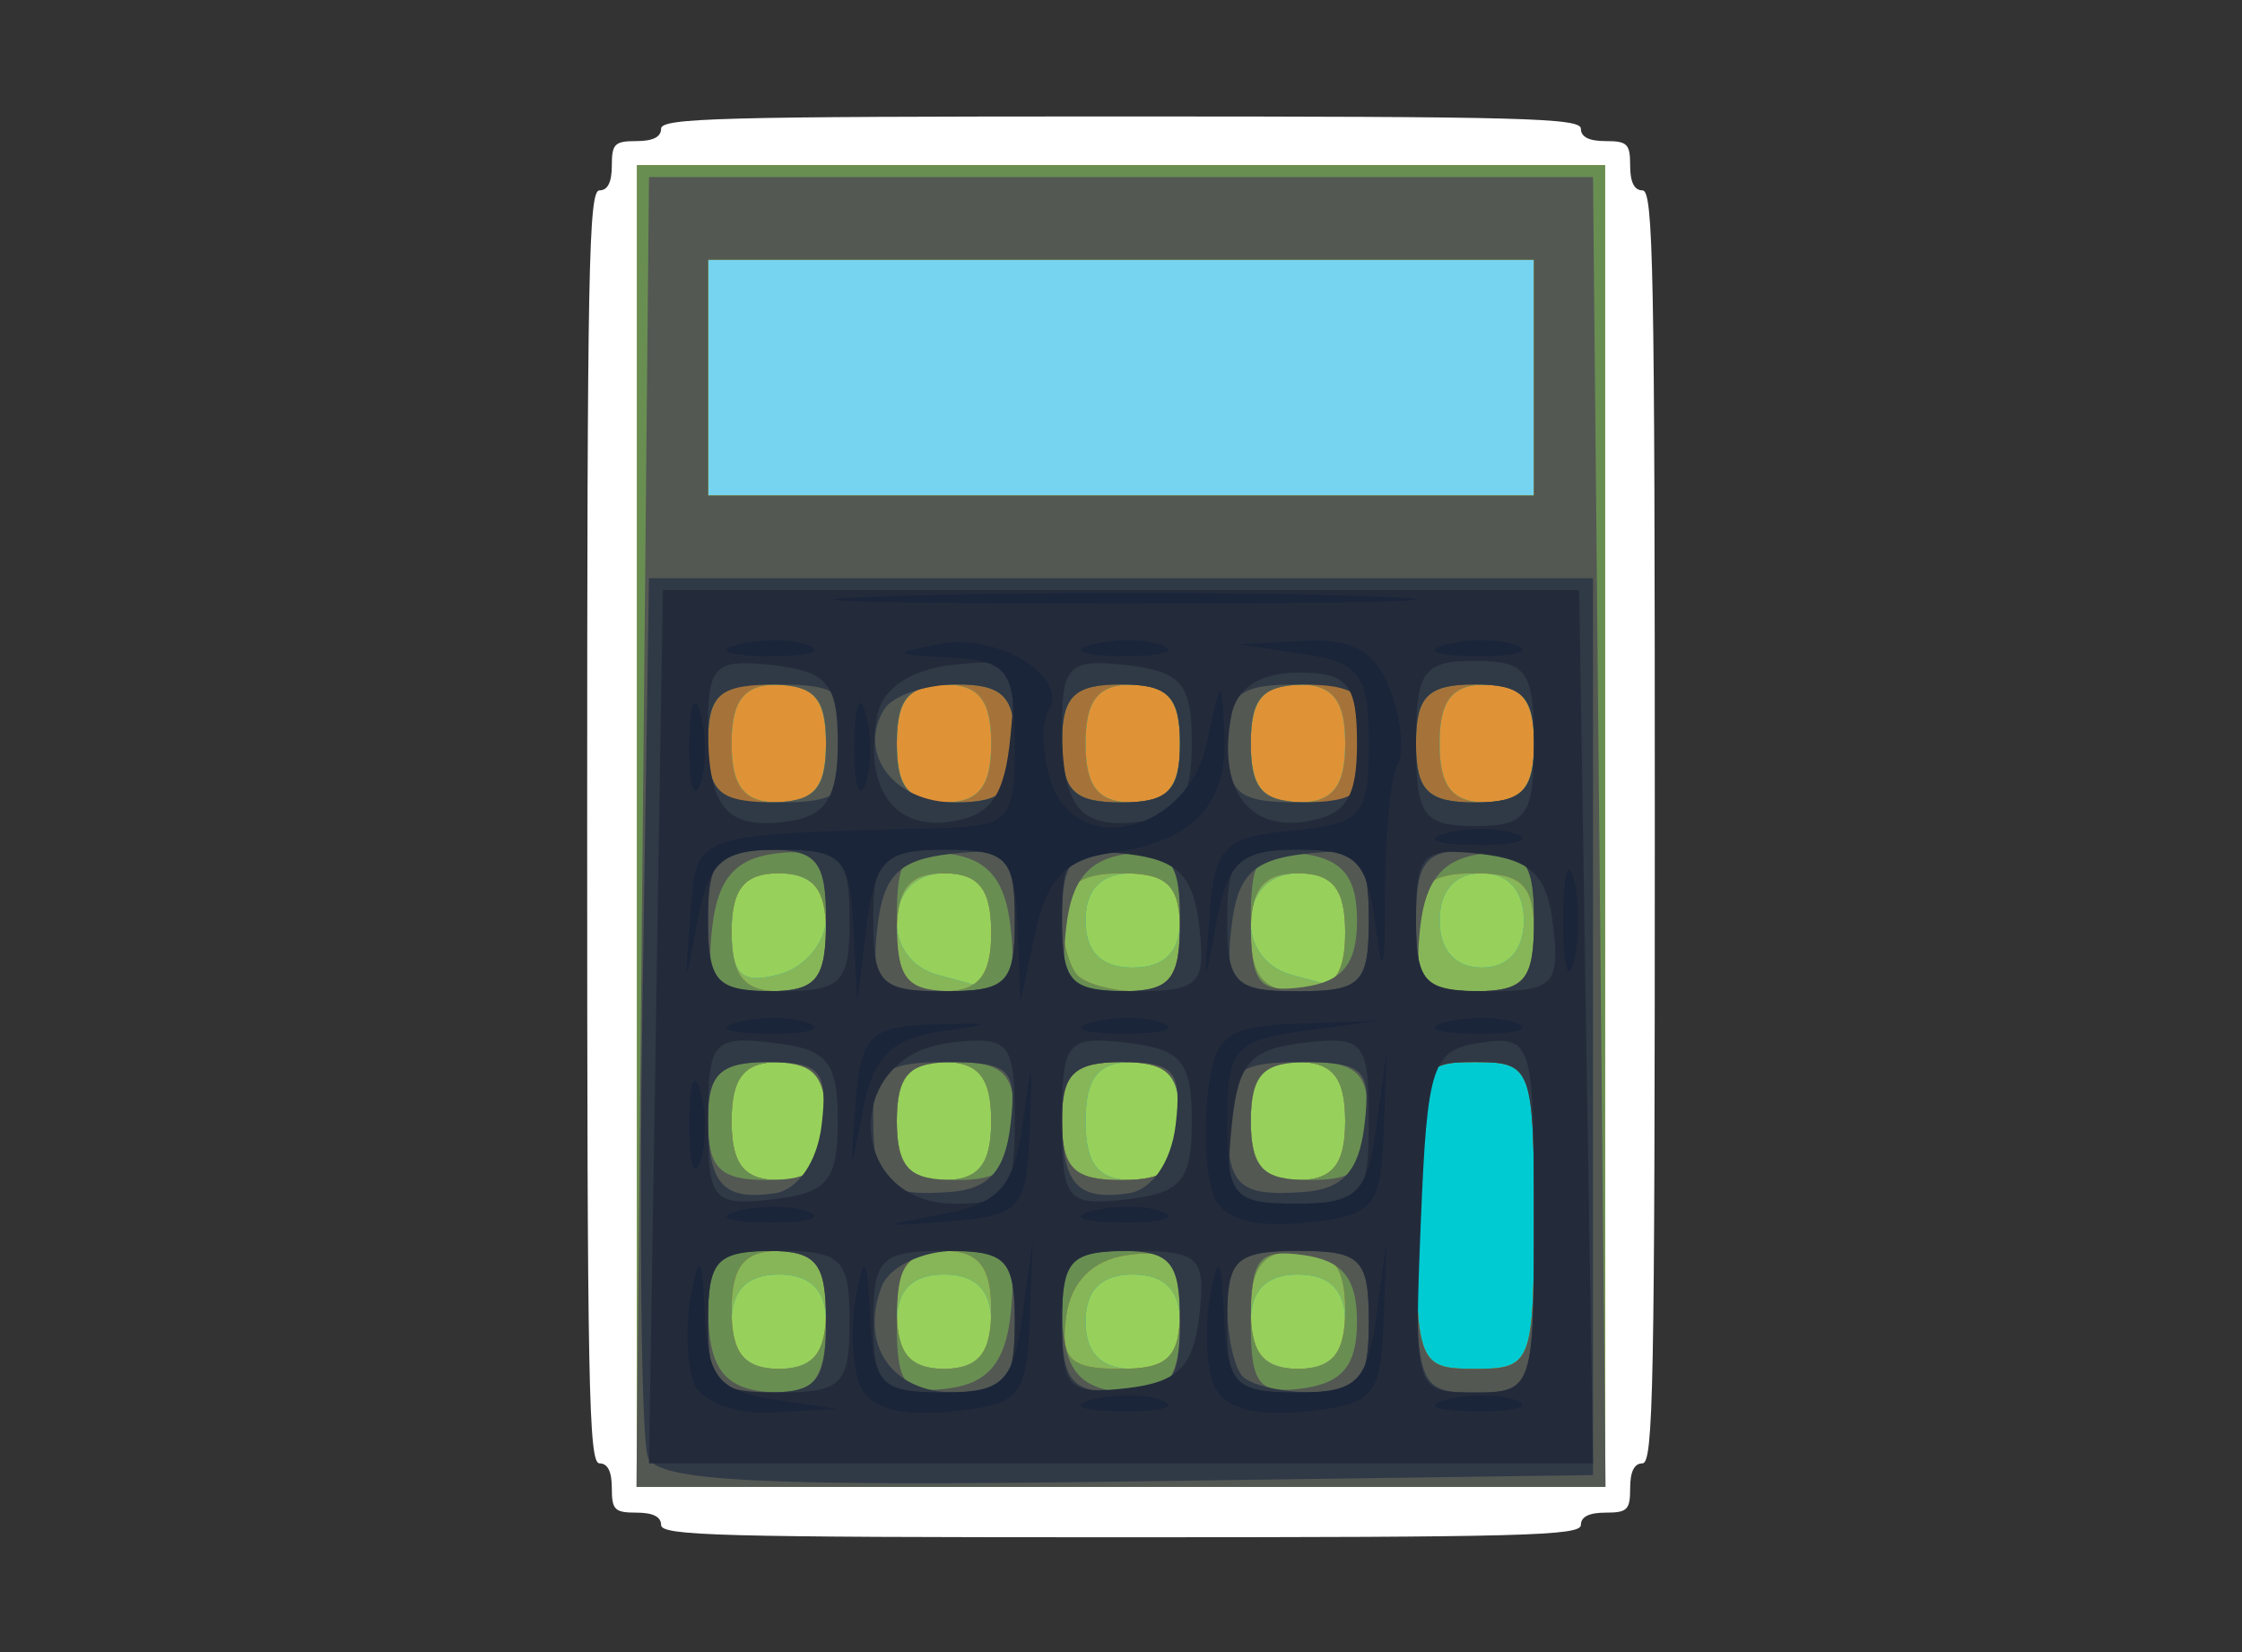 <?xml version="1.0" encoding="UTF-8" standalone="no"?>
<!-- Created with Inkscape (http://www.inkscape.org/) -->

<svg
   xmlns:dc="http://purl.org/dc/elements/1.1/"
   xmlns:cc="http://creativecommons.org/ns#"
   xmlns:rdf="http://www.w3.org/1999/02/22-rdf-syntax-ns#"
   xmlns:svg="http://www.w3.org/2000/svg"
   xmlns="http://www.w3.org/2000/svg"
   xmlns:sodipodi="http://sodipodi.sourceforge.net/DTD/sodipodi-0.dtd"
   xmlns:inkscape="http://www.inkscape.org/namespaces/inkscape"
   version="1.1"
   id="svg2"
   width="126.667"
   height="93.333"
   viewBox="0 0 126.667 93.333"
   sodipodi:docname="calculator.svg"
   inkscape:version="0.92.2 5c3e80d, 2017-08-06">
  <rect x="0" y="0" width="126.667" height="93.333" fill="#333333" stroke="none"/>
  <defs
     id="defs6" />
  <sodipodi:namedview
     pagecolor="#ffffff"
     bordercolor="#666666"
     borderopacity="1"
     objecttolerance="10"
     gridtolerance="10"
     guidetolerance="10"
     inkscape:pageopacity="0"
     inkscape:pageshadow="2"
     inkscape:window-width="1918"
     inkscape:window-height="1027"
     id="namedview4"
     showgrid="false"
     inkscape:pagecheckerboard="true"
     inkscape:zoom="2.1552631"
     inkscape:cx="63.333336"
     inkscape:cy="46.666668"
     inkscape:window-x="0"
     inkscape:window-y="0"
     inkscape:window-maximized="1"
     inkscape:current-layer="svg2" />
  <path
     style="fill:#ffffff;fill-opacity:1;stroke-width:0.464"
     d="m 37.35,86.151 c 0,-0.464 -0.464,-0.696 -1.392,-0.696 -1.237,0 -1.392,-0.155 -1.392,-1.392 0,-0.928 -0.232,-1.392 -0.696,-1.392 -0.613,0 -0.696,-4.305 -0.696,-35.958 0,-31.654 0.083,-35.958 0.696,-35.958 0.464,0 0.696,-0.464 0.696,-1.392 0,-1.237 0.155,-1.392 1.392,-1.392 0.928,0 1.392,-0.232 1.392,-0.696 0,-0.61 3.196,-0.696 25.983,-0.696 22.787,0 25.983,0.086 25.983,0.696 0,0.464 0.464,0.696 1.392,0.696 1.237,0 1.392,0.155 1.392,1.392 0,0.928 0.232,1.392 0.696,1.392 0.613,0 0.696,4.305 0.696,35.958 0,31.654 -0.083,35.958 -0.696,35.958 -0.464,0 -0.696,0.464 -0.696,1.392 0,1.237 -0.155,1.392 -1.392,1.392 -0.928,0 -1.392,0.232 -1.392,0.696 0,0.61 -3.196,0.696 -25.983,0.696 -22.787,0 -25.983,-0.086 -25.983,-0.696 z"
     id="path12"
     inkscape:connector-curvature="0" />
  <g
     id="g14">
    <path
       style="fill:#77d4f0;stroke-width:1.333"
       d="M 36,46.667 V 9.333 H 63.333 90.667 V 46.667 84 H 63.333 36 Z"
       id="path36"
       inkscape:connector-curvature="0" />
    <path
       style="fill:#97d15b;stroke-width:1.333"
       d="M 36,46.667 V 9.333 H 63.333 90.667 V 46.667 84 H 63.333 36 Z M 86.667,21.333 V 14.667 H 63.333 40 v 6.667 6.667 h 23.333 23.333 z"
       id="path34"
       inkscape:connector-curvature="0" />
    <path
       style="fill:#e09237;stroke-width:1.333"
       d="M 36,46.667 V 9.333 H 63.333 90.667 V 46.667 84 H 63.333 36 Z m 10.667,28 c 0,-1.778 -0.889,-2.667 -2.667,-2.667 -1.778,0 -2.667,0.889 -2.667,2.667 0,1.778 0.889,2.667 2.667,2.667 1.778,0 2.667,-0.889 2.667,-2.667 z m 9.333,0 c 0,-1.778 -0.889,-2.667 -2.667,-2.667 -1.778,0 -2.667,0.889 -2.667,2.667 0,1.778 0.889,2.667 2.667,2.667 1.778,0 2.667,-0.889 2.667,-2.667 z m 10.667,0 c 0,-1.778 -0.889,-2.667 -2.667,-2.667 -1.778,0 -2.667,0.889 -2.667,2.667 0,1.778 0.889,2.667 2.667,2.667 1.778,0 2.667,-0.889 2.667,-2.667 z m 9.333,0 c 0,-1.778 -0.889,-2.667 -2.667,-2.667 -1.778,0 -2.667,0.889 -2.667,2.667 0,1.778 0.889,2.667 2.667,2.667 1.778,0 2.667,-0.889 2.667,-2.667 z M 46.667,63.333 c 0,-2.444 -0.711,-3.333 -2.667,-3.333 -1.956,0 -2.667,0.889 -2.667,3.333 0,2.444 0.711,3.333 2.667,3.333 1.956,0 2.667,-0.889 2.667,-3.333 z m 9.333,0 c 0,-2.444 -0.711,-3.333 -2.667,-3.333 -1.956,0 -2.667,0.889 -2.667,3.333 0,2.444 0.711,3.333 2.667,3.333 1.956,0 2.667,-0.889 2.667,-3.333 z m 10.667,0 c 0,-2.444 -0.711,-3.333 -2.667,-3.333 -1.956,0 -2.667,0.889 -2.667,3.333 0,2.444 0.711,3.333 2.667,3.333 1.956,0 2.667,-0.889 2.667,-3.333 z m 9.333,0 c 0,-2.444 -0.711,-3.333 -2.667,-3.333 -1.956,0 -2.667,0.889 -2.667,3.333 0,2.444 0.711,3.333 2.667,3.333 1.956,0 2.667,-0.889 2.667,-3.333 z M 46.667,51.844 c 0,-1.622 -0.944,-2.511 -2.667,-2.511 -1.928,0 -2.667,0.889 -2.667,3.209 0,2.552 0.546,3.066 2.667,2.511 1.476,-0.386 2.667,-1.819 2.667,-3.209 z m 9.333,0.822 c 0,-2.444 -0.711,-3.333 -2.667,-3.333 -3.372,0 -3.655,4.879 -0.333,5.748 1.283,0.335 2.483,0.679 2.667,0.764 0.183,0.085 0.333,-1.345 0.333,-3.179 z m 20,0 c 0,-2.444 -0.711,-3.333 -2.667,-3.333 -3.372,0 -3.655,4.879 -0.333,5.748 1.283,0.335 2.483,0.679 2.667,0.764 0.183,0.085 0.333,-1.345 0.333,-3.179 z m -9.333,-0.667 c 0,-1.778 -0.889,-2.667 -2.667,-2.667 -1.778,0 -2.667,0.889 -2.667,2.667 0,1.778 0.889,2.667 2.667,2.667 1.778,0 2.667,-0.889 2.667,-2.667 z m 19.429,0 c 0,-1.671 -0.889,-2.667 -2.381,-2.667 -1.492,0 -2.381,0.996 -2.381,2.667 0,1.671 0.889,2.667 2.381,2.667 1.492,0 2.381,-0.996 2.381,-2.667 z M 86.667,21.333 V 14.667 H 63.333 40 v 6.667 6.667 h 23.333 23.333 z"
       id="path32"
       inkscape:connector-curvature="0" />
    <path
       style="fill:#00cbd2;stroke-width:1.333"
       d="M 36,46.667 V 9.333 H 63.333 90.667 V 46.667 84 H 63.333 36 Z m 10.667,28 c 0,-1.778 -0.889,-2.667 -2.667,-2.667 -1.778,0 -2.667,0.889 -2.667,2.667 0,1.778 0.889,2.667 2.667,2.667 1.778,0 2.667,-0.889 2.667,-2.667 z m 9.333,0 c 0,-1.778 -0.889,-2.667 -2.667,-2.667 -1.778,0 -2.667,0.889 -2.667,2.667 0,1.778 0.889,2.667 2.667,2.667 1.778,0 2.667,-0.889 2.667,-2.667 z m 10.667,0 c 0,-1.778 -0.889,-2.667 -2.667,-2.667 -1.778,0 -2.667,0.889 -2.667,2.667 0,1.778 0.889,2.667 2.667,2.667 1.778,0 2.667,-0.889 2.667,-2.667 z m 9.333,0 c 0,-1.778 -0.889,-2.667 -2.667,-2.667 -1.778,0 -2.667,0.889 -2.667,2.667 0,1.778 0.889,2.667 2.667,2.667 1.778,0 2.667,-0.889 2.667,-2.667 z M 46.667,63.333 c 0,-2.444 -0.711,-3.333 -2.667,-3.333 -1.956,0 -2.667,0.889 -2.667,3.333 0,2.444 0.711,3.333 2.667,3.333 1.956,0 2.667,-0.889 2.667,-3.333 z m 9.333,0 c 0,-2.444 -0.711,-3.333 -2.667,-3.333 -1.956,0 -2.667,0.889 -2.667,3.333 0,2.444 0.711,3.333 2.667,3.333 1.956,0 2.667,-0.889 2.667,-3.333 z m 10.667,0 c 0,-2.444 -0.711,-3.333 -2.667,-3.333 -1.956,0 -2.667,0.889 -2.667,3.333 0,2.444 0.711,3.333 2.667,3.333 1.956,0 2.667,-0.889 2.667,-3.333 z m 9.333,0 c 0,-2.444 -0.711,-3.333 -2.667,-3.333 -1.956,0 -2.667,0.889 -2.667,3.333 0,2.444 0.711,3.333 2.667,3.333 1.956,0 2.667,-0.889 2.667,-3.333 z M 46.667,51.844 c 0,-1.622 -0.944,-2.511 -2.667,-2.511 -1.928,0 -2.667,0.889 -2.667,3.209 0,2.552 0.546,3.066 2.667,2.511 1.476,-0.386 2.667,-1.819 2.667,-3.209 z m 9.333,0.822 c 0,-2.444 -0.711,-3.333 -2.667,-3.333 -3.372,0 -3.655,4.879 -0.333,5.748 1.283,0.335 2.483,0.679 2.667,0.764 0.183,0.085 0.333,-1.345 0.333,-3.179 z m 20,0 c 0,-2.444 -0.711,-3.333 -2.667,-3.333 -3.372,0 -3.655,4.879 -0.333,5.748 1.283,0.335 2.483,0.679 2.667,0.764 0.183,0.085 0.333,-1.345 0.333,-3.179 z m -9.333,-0.667 c 0,-1.778 -0.889,-2.667 -2.667,-2.667 -1.778,0 -2.667,0.889 -2.667,2.667 0,1.778 0.889,2.667 2.667,2.667 1.778,0 2.667,-0.889 2.667,-2.667 z m 19.429,0 c 0,-1.671 -0.889,-2.667 -2.381,-2.667 -1.492,0 -2.381,0.996 -2.381,2.667 0,1.671 0.889,2.667 2.381,2.667 1.492,0 2.381,-0.996 2.381,-2.667 z m -39.429,-10 c 0,-2.444 -0.711,-3.333 -2.667,-3.333 -1.956,0 -2.667,0.889 -2.667,3.333 0,2.444 0.711,3.333 2.667,3.333 1.956,0 2.667,-0.889 2.667,-3.333 z m 9.333,0 c 0,-2.444 -0.711,-3.333 -2.667,-3.333 -1.956,0 -2.667,0.889 -2.667,3.333 0,2.444 0.711,3.333 2.667,3.333 1.956,0 2.667,-0.889 2.667,-3.333 z m 10.667,0 c 0,-2.444 -0.711,-3.333 -2.667,-3.333 -1.956,0 -2.667,0.889 -2.667,3.333 0,2.444 0.711,3.333 2.667,3.333 1.956,0 2.667,-0.889 2.667,-3.333 z m 9.333,0 c 0,-2.444 -0.711,-3.333 -2.667,-3.333 -1.956,0 -2.667,0.889 -2.667,3.333 0,2.444 0.711,3.333 2.667,3.333 1.956,0 2.667,-0.889 2.667,-3.333 z m 10.667,0 c 0,-2.444 -0.711,-3.333 -2.667,-3.333 -1.956,0 -2.667,0.889 -2.667,3.333 0,2.444 0.711,3.333 2.667,3.333 1.956,0 2.667,-0.889 2.667,-3.333 z m 0,-20.667 V 14.667 H 63.333 40 v 6.667 6.667 h 23.333 23.333 z"
       id="path30"
       inkscape:connector-curvature="0" />
    <path
       style="fill:#87b658;stroke-width:1.333"
       d="M 36,46.667 V 9.333 H 63.333 90.667 V 46.667 84 H 63.333 36 Z m 10.667,28 c 0,-1.778 -0.889,-2.667 -2.667,-2.667 -1.778,0 -2.667,0.889 -2.667,2.667 0,1.778 0.889,2.667 2.667,2.667 1.778,0 2.667,-0.889 2.667,-2.667 z m 9.333,0 c 0,-1.778 -0.889,-2.667 -2.667,-2.667 -1.778,0 -2.667,0.889 -2.667,2.667 0,1.778 0.889,2.667 2.667,2.667 1.778,0 2.667,-0.889 2.667,-2.667 z m 10.667,0 c 0,-1.778 -0.889,-2.667 -2.667,-2.667 -1.778,0 -2.667,0.889 -2.667,2.667 0,1.778 0.889,2.667 2.667,2.667 1.778,0 2.667,-0.889 2.667,-2.667 z m 9.333,0 c 0,-1.778 -0.889,-2.667 -2.667,-2.667 -1.778,0 -2.667,0.889 -2.667,2.667 0,1.778 0.889,2.667 2.667,2.667 1.778,0 2.667,-0.889 2.667,-2.667 z m 10.667,-6 c 0,-8.356 -0.12,-8.667 -3.333,-8.667 -3.214,0 -3.333,0.311 -3.333,8.667 0,8.356 0.12,8.667 3.333,8.667 3.214,0 3.333,-0.311 3.333,-8.667 z M 46.667,63.333 c 0,-2.444 -0.711,-3.333 -2.667,-3.333 -1.956,0 -2.667,0.889 -2.667,3.333 0,2.444 0.711,3.333 2.667,3.333 1.956,0 2.667,-0.889 2.667,-3.333 z m 9.333,0 c 0,-2.444 -0.711,-3.333 -2.667,-3.333 -1.956,0 -2.667,0.889 -2.667,3.333 0,2.444 0.711,3.333 2.667,3.333 1.956,0 2.667,-0.889 2.667,-3.333 z m 10.667,0 c 0,-2.444 -0.711,-3.333 -2.667,-3.333 -1.956,0 -2.667,0.889 -2.667,3.333 0,2.444 0.711,3.333 2.667,3.333 1.956,0 2.667,-0.889 2.667,-3.333 z m 9.333,0 c 0,-2.444 -0.711,-3.333 -2.667,-3.333 -1.956,0 -2.667,0.889 -2.667,3.333 0,2.444 0.711,3.333 2.667,3.333 1.956,0 2.667,-0.889 2.667,-3.333 z M 46.667,51.844 c 0,-1.622 -0.944,-2.511 -2.667,-2.511 -1.928,0 -2.667,0.889 -2.667,3.209 0,2.552 0.546,3.066 2.667,2.511 1.476,-0.386 2.667,-1.819 2.667,-3.209 z m 9.333,0.822 c 0,-2.444 -0.711,-3.333 -2.667,-3.333 -3.372,0 -3.655,4.879 -0.333,5.748 1.283,0.335 2.483,0.679 2.667,0.764 0.183,0.085 0.333,-1.345 0.333,-3.179 z m 20,0 c 0,-2.444 -0.711,-3.333 -2.667,-3.333 -3.372,0 -3.655,4.879 -0.333,5.748 1.283,0.335 2.483,0.679 2.667,0.764 0.183,0.085 0.333,-1.345 0.333,-3.179 z m -9.333,-0.667 c 0,-1.778 -0.889,-2.667 -2.667,-2.667 -1.778,0 -2.667,0.889 -2.667,2.667 0,1.778 0.889,2.667 2.667,2.667 1.778,0 2.667,-0.889 2.667,-2.667 z m 19.429,0 c 0,-1.671 -0.889,-2.667 -2.381,-2.667 -1.492,0 -2.381,0.996 -2.381,2.667 0,1.671 0.889,2.667 2.381,2.667 1.492,0 2.381,-0.996 2.381,-2.667 z m -39.429,-10 c 0,-2.444 -0.711,-3.333 -2.667,-3.333 -1.956,0 -2.667,0.889 -2.667,3.333 0,2.444 0.711,3.333 2.667,3.333 1.956,0 2.667,-0.889 2.667,-3.333 z m 9.333,0 c 0,-2.444 -0.711,-3.333 -2.667,-3.333 -1.956,0 -2.667,0.889 -2.667,3.333 0,2.444 0.711,3.333 2.667,3.333 1.956,0 2.667,-0.889 2.667,-3.333 z m 10.667,0 c 0,-2.444 -0.711,-3.333 -2.667,-3.333 -1.956,0 -2.667,0.889 -2.667,3.333 0,2.444 0.711,3.333 2.667,3.333 1.956,0 2.667,-0.889 2.667,-3.333 z m 9.333,0 c 0,-2.444 -0.711,-3.333 -2.667,-3.333 -1.956,0 -2.667,0.889 -2.667,3.333 0,2.444 0.711,3.333 2.667,3.333 1.956,0 2.667,-0.889 2.667,-3.333 z m 10.667,0 c 0,-2.444 -0.711,-3.333 -2.667,-3.333 -1.956,0 -2.667,0.889 -2.667,3.333 0,2.444 0.711,3.333 2.667,3.333 1.956,0 2.667,-0.889 2.667,-3.333 z m 0,-20.667 V 14.667 H 63.333 40 v 6.667 6.667 h 23.333 23.333 z"
       id="path28"
       inkscape:connector-curvature="0" />
    <path
       style="fill:#a5733a;stroke-width:1.333"
       d="M 36,46.667 V 9.333 H 63.333 90.667 V 46.667 84 H 63.333 36 Z m 10.667,27.333 c 0,-2.444 -0.711,-3.333 -2.667,-3.333 -1.956,0 -2.667,0.889 -2.667,3.333 0,2.444 0.711,3.333 2.667,3.333 1.956,0 2.667,-0.889 2.667,-3.333 z m 9.333,0 c 0,-2.444 -0.711,-3.333 -2.667,-3.333 -1.956,0 -2.667,0.889 -2.667,3.333 0,2.444 0.711,3.333 2.667,3.333 1.956,0 2.667,-0.889 2.667,-3.333 z m 10.667,-0.093 c 0,-2.79 -0.557,-3.347 -3,-3 -1.928,0.274 -3.152,1.498 -3.426,3.426 -0.347,2.443 0.21,3 3,3 2.79,-1e-6 3.426,-0.636 3.426,-3.426 z m 9.333,0.093 c 0,-2.444 -0.711,-3.333 -2.667,-3.333 -1.956,0 -2.667,0.889 -2.667,3.333 0,2.444 0.711,3.333 2.667,3.333 1.956,0 2.667,-0.889 2.667,-3.333 z m 10.667,-5.333 c 0,-8.356 -0.12,-8.667 -3.333,-8.667 -3.214,0 -3.333,0.311 -3.333,8.667 0,8.356 0.12,8.667 3.333,8.667 3.214,0 3.333,-0.311 3.333,-8.667 z M 46.667,63.333 c 0,-2.444 -0.711,-3.333 -2.667,-3.333 -1.956,0 -2.667,0.889 -2.667,3.333 0,2.444 0.711,3.333 2.667,3.333 1.956,0 2.667,-0.889 2.667,-3.333 z m 9.333,0 c 0,-2.444 -0.711,-3.333 -2.667,-3.333 -1.956,0 -2.667,0.889 -2.667,3.333 0,2.444 0.711,3.333 2.667,3.333 1.956,0 2.667,-0.889 2.667,-3.333 z m 10.667,0 c 0,-2.667 -0.667,-3.333 -3.333,-3.333 -2.667,0 -3.333,0.667 -3.333,3.333 0,2.667 0.667,3.333 3.333,3.333 2.667,0 3.333,-0.667 3.333,-3.333 z m 9.333,0 c 0,-2.444 -0.711,-3.333 -2.667,-3.333 -1.956,0 -2.667,0.889 -2.667,3.333 0,2.444 0.711,3.333 2.667,3.333 1.956,0 2.667,-0.889 2.667,-3.333 z M 46.667,52.667 c 0,-2.444 -0.711,-3.333 -2.667,-3.333 -1.956,0 -2.667,0.889 -2.667,3.333 0,2.444 0.711,3.333 2.667,3.333 1.956,0 2.667,-0.889 2.667,-3.333 z m 9.333,0 c 0,-2.444 -0.711,-3.333 -2.667,-3.333 -1.956,0 -2.667,0.889 -2.667,3.333 0,2.444 0.711,3.333 2.667,3.333 1.956,0 2.667,-0.889 2.667,-3.333 z m 10.667,0 c 0,-2.667 -0.667,-3.333 -3.333,-3.333 -2.343,0 -3.333,0.726 -3.333,2.444 0,1.344 0.4,2.844 0.889,3.333 0.489,0.489 1.989,0.889 3.333,0.889 1.719,0 2.444,-0.99 2.444,-3.333 z m 9.333,0 c 0,-2.444 -0.711,-3.333 -2.667,-3.333 -1.956,0 -2.667,0.889 -2.667,3.333 0,2.444 0.711,3.333 2.667,3.333 1.956,0 2.667,-0.889 2.667,-3.333 z m 10.667,0 c 0,-2.667 -0.667,-3.333 -3.333,-3.333 -2.667,0 -3.333,0.667 -3.333,3.333 0,2.667 0.667,3.333 3.333,3.333 2.667,0 3.333,-0.667 3.333,-3.333 z M 46.667,42 c 0,-2.444 -0.711,-3.333 -2.667,-3.333 -1.956,0 -2.667,0.889 -2.667,3.333 0,2.444 0.711,3.333 2.667,3.333 1.956,0 2.667,-0.889 2.667,-3.333 z m 9.333,0 c 0,-2.444 -0.711,-3.333 -2.667,-3.333 -1.956,0 -2.667,0.889 -2.667,3.333 0,2.444 0.711,3.333 2.667,3.333 1.956,0 2.667,-0.889 2.667,-3.333 z m 10.667,0 c 0,-2.444 -0.711,-3.333 -2.667,-3.333 -1.956,0 -2.667,0.889 -2.667,3.333 0,2.444 0.711,3.333 2.667,3.333 1.956,0 2.667,-0.889 2.667,-3.333 z m 9.333,0 c 0,-2.444 -0.711,-3.333 -2.667,-3.333 -1.956,0 -2.667,0.889 -2.667,3.333 0,2.444 0.711,3.333 2.667,3.333 1.956,0 2.667,-0.889 2.667,-3.333 z m 10.667,0 c 0,-2.444 -0.711,-3.333 -2.667,-3.333 -1.956,0 -2.667,0.889 -2.667,3.333 0,2.444 0.711,3.333 2.667,3.333 1.956,0 2.667,-0.889 2.667,-3.333 z m 0,-20.667 V 14.667 H 63.333 40 v 6.667 6.667 h 23.333 23.333 z"
       id="path26"
       inkscape:connector-curvature="0" />
    <path
       style="fill:#698e52;stroke-width:1.333"
       d="M 36,46.667 V 9.333 H 63.333 90.667 V 46.667 84 H 63.333 36 Z m 10.667,27.333 c 0,-2.444 -0.711,-3.333 -2.667,-3.333 -1.956,0 -2.667,0.889 -2.667,3.333 0,2.444 0.711,3.333 2.667,3.333 1.956,0 2.667,-0.889 2.667,-3.333 z m 9.333,0 c 0,-2.444 -0.711,-3.333 -2.667,-3.333 -1.956,0 -2.667,0.889 -2.667,3.333 0,2.444 0.711,3.333 2.667,3.333 1.956,0 2.667,-0.889 2.667,-3.333 z m 10.667,-0.093 c 0,-2.79 -0.557,-3.347 -3,-3 -1.928,0.274 -3.152,1.498 -3.426,3.426 -0.347,2.443 0.21,3 3,3 2.79,-1e-6 3.426,-0.636 3.426,-3.426 z m 9.333,0.093 c 0,-2.444 -0.711,-3.333 -2.667,-3.333 -1.956,0 -2.667,0.889 -2.667,3.333 0,2.444 0.711,3.333 2.667,3.333 1.956,0 2.667,-0.889 2.667,-3.333 z m 10.667,-5.333 c 0,-8.356 -0.12,-8.667 -3.333,-8.667 -3.214,0 -3.333,0.311 -3.333,8.667 0,8.356 0.12,8.667 3.333,8.667 3.214,0 3.333,-0.311 3.333,-8.667 z M 46.667,63.333 c 0,-2.444 -0.711,-3.333 -2.667,-3.333 -1.956,0 -2.667,0.889 -2.667,3.333 0,2.444 0.711,3.333 2.667,3.333 1.956,0 2.667,-0.889 2.667,-3.333 z m 9.333,0 c 0,-2.444 -0.711,-3.333 -2.667,-3.333 -1.956,0 -2.667,0.889 -2.667,3.333 0,2.444 0.711,3.333 2.667,3.333 1.956,0 2.667,-0.889 2.667,-3.333 z m 10.667,0 c 0,-2.667 -0.667,-3.333 -3.333,-3.333 -2.667,0 -3.333,0.667 -3.333,3.333 0,2.667 0.667,3.333 3.333,3.333 2.667,0 3.333,-0.667 3.333,-3.333 z m 9.333,0 c 0,-2.444 -0.711,-3.333 -2.667,-3.333 -1.956,0 -2.667,0.889 -2.667,3.333 0,2.444 0.711,3.333 2.667,3.333 1.956,0 2.667,-0.889 2.667,-3.333 z M 46.667,52.667 c 0,-2.444 -0.711,-3.333 -2.667,-3.333 -1.956,0 -2.667,0.889 -2.667,3.333 0,2.444 0.711,3.333 2.667,3.333 1.956,0 2.667,-0.889 2.667,-3.333 z m 9.333,0 c 0,-2.444 -0.711,-3.333 -2.667,-3.333 -1.956,0 -2.667,0.889 -2.667,3.333 0,2.444 0.711,3.333 2.667,3.333 1.956,0 2.667,-0.889 2.667,-3.333 z m 10.667,0 c 0,-2.667 -0.667,-3.333 -3.333,-3.333 -2.343,0 -3.333,0.726 -3.333,2.444 0,1.344 0.4,2.844 0.889,3.333 0.489,0.489 1.989,0.889 3.333,0.889 1.719,0 2.444,-0.99 2.444,-3.333 z m 9.333,0 c 0,-2.444 -0.711,-3.333 -2.667,-3.333 -1.956,0 -2.667,0.889 -2.667,3.333 0,2.444 0.711,3.333 2.667,3.333 1.956,0 2.667,-0.889 2.667,-3.333 z m 10.667,0 c 0,-2.667 -0.667,-3.333 -3.333,-3.333 -2.667,0 -3.333,0.667 -3.333,3.333 0,2.667 0.667,3.333 3.333,3.333 2.667,0 3.333,-0.667 3.333,-3.333 z M 46.667,42 c 0,-2.667 -0.667,-3.333 -3.333,-3.333 -2.667,0 -3.333,0.667 -3.333,3.333 0,2.667 0.667,3.333 3.333,3.333 2.667,0 3.333,-0.667 3.333,-3.333 z m 10.667,0 c 0,-2.667 -0.667,-3.333 -3.333,-3.333 -2.667,0 -3.333,0.667 -3.333,3.333 0,2.667 0.667,3.333 3.333,3.333 2.667,0 3.333,-0.667 3.333,-3.333 z m 9.333,0 c 0,-2.667 -0.667,-3.333 -3.333,-3.333 -2.667,0 -3.333,0.667 -3.333,3.333 0,2.667 0.667,3.333 3.333,3.333 2.667,0 3.333,-0.667 3.333,-3.333 z m 10.667,0 c 0,-2.667 -0.667,-3.333 -3.333,-3.333 -2.667,0 -3.333,0.667 -3.333,3.333 0,2.667 0.667,3.333 3.333,3.333 2.667,0 3.333,-0.667 3.333,-3.333 z m 9.333,0 c 0,-2.667 -0.667,-3.333 -3.333,-3.333 -2.667,0 -3.333,0.667 -3.333,3.333 0,2.667 0.667,3.333 3.333,3.333 2.667,0 3.333,-0.667 3.333,-3.333 z m 0,-20.667 V 14.667 H 63.333 40 v 6.667 6.667 h 23.333 23.333 z"
       id="path24"
       inkscape:connector-curvature="0" />
    <path
       style="fill:#535853;stroke-width:1.333"
       d="M 36.312,47 36.667,10 h 26.667 26.667 l 0.354,37 0.354,37 H 63.333 35.958 Z m 10.354,27.667 c 0,-3.378 -0.519,-4 -3.333,-4 -2.603,0 -3.333,0.681 -3.333,3.111 0,3.749 0.984,4.889 4.222,4.889 1.827,0 2.444,-1.01 2.444,-4 z m 10.422,-0.333 c 0.363,-3.157 -0.054,-3.667 -3,-3.667 -2.93,0 -3.422,0.588 -3.422,4.093 0,3.482 0.448,4.029 3,3.667 2.148,-0.305 3.12,-1.467 3.422,-4.093 z m 9.578,0.333 c 0,-3.378 -0.519,-4 -3.333,-4 -2.603,0 -3.333,0.681 -3.333,3.111 0,3.749 0.984,4.889 4.222,4.889 1.827,0 2.444,-1.01 2.444,-4 z m 10,0 c 0,-2.442 -0.803,-3.447 -3,-3.759 -2.564,-0.364 -3,0.182 -3,3.759 0,3.578 0.436,4.124 3,3.759 2.197,-0.312 3,-1.318 3,-3.759 z m 10,-6 c 0,-8.356 -0.12,-8.667 -3.333,-8.667 -3.214,0 -3.333,0.311 -3.333,8.667 0,8.356 0.12,8.667 3.333,8.667 3.214,0 3.333,-0.311 3.333,-8.667 z M 46.667,63.333 c 0,-2.667 -0.667,-3.333 -3.333,-3.333 -2.667,0 -3.333,0.667 -3.333,3.333 0,2.667 0.667,3.333 3.333,3.333 2.667,0 3.333,-0.667 3.333,-3.333 z m 10.667,0 c 0,-2.667 -0.667,-3.333 -3.333,-3.333 -2.667,0 -3.333,0.667 -3.333,3.333 0,2.667 0.667,3.333 3.333,3.333 2.667,0 3.333,-0.667 3.333,-3.333 z m 9.333,0 c 0,-2.667 -0.667,-3.333 -3.333,-3.333 -2.667,0 -3.333,0.667 -3.333,3.333 0,2.667 0.667,3.333 3.333,3.333 2.667,0 3.333,-0.667 3.333,-3.333 z m 10.667,0 c 0,-2.667 -0.667,-3.333 -3.333,-3.333 -2.667,0 -3.333,0.667 -3.333,3.333 0,2.667 0.667,3.333 3.333,3.333 2.667,0 3.333,-0.667 3.333,-3.333 z M 46.667,51.907 c 0,-3.482 -0.448,-4.029 -3,-3.667 -2.148,0.305 -3.12,1.467 -3.422,4.093 -0.363,3.157 0.054,3.667 3,3.667 2.93,0 3.422,-0.588 3.422,-4.093 z m 10.422,0.426 c -0.302,-2.625 -1.274,-3.788 -3.422,-4.093 -2.552,-0.362 -3,0.185 -3,3.667 0,3.505 0.491,4.093 3.422,4.093 2.946,0 3.363,-0.51 3,-3.667 z m 9.578,-0.426 c 0,-3.482 -0.448,-4.029 -3,-3.667 -2.148,0.305 -3.12,1.467 -3.422,4.093 -0.363,3.157 0.054,3.667 3,3.667 2.93,0 3.422,-0.588 3.422,-4.093 z m 10,0.093 c 0,-2.442 -0.803,-3.447 -3,-3.759 -2.564,-0.364 -3,0.182 -3,3.759 0,3.578 0.436,4.124 3,3.759 2.197,-0.312 3,-1.318 3,-3.759 z m 10,-0.093 c 0,-3.482 -0.448,-4.029 -3,-3.667 -2.148,0.305 -3.12,1.467 -3.422,4.093 -0.363,3.157 0.054,3.667 3,3.667 2.93,-1e-6 3.422,-0.588 3.422,-4.093 z M 46.667,42 c 0,-2.667 -0.667,-3.333 -3.333,-3.333 -2.667,0 -3.333,0.667 -3.333,3.333 0,2.667 0.667,3.333 3.333,3.333 2.667,0 3.333,-0.667 3.333,-3.333 z m 10.667,0 c 0,-2.667 -0.667,-3.333 -3.333,-3.333 -2.667,0 -3.333,0.667 -3.333,3.333 0,2.667 0.667,3.333 3.333,3.333 2.667,0 3.333,-0.667 3.333,-3.333 z m 9.333,0 c 0,-2.667 -0.667,-3.333 -3.333,-3.333 -2.667,0 -3.333,0.667 -3.333,3.333 0,2.667 0.667,3.333 3.333,3.333 2.667,0 3.333,-0.667 3.333,-3.333 z m 10.667,0 c 0,-2.667 -0.667,-3.333 -3.333,-3.333 -2.667,0 -3.333,0.667 -3.333,3.333 0,2.667 0.667,3.333 3.333,3.333 2.667,0 3.333,-0.667 3.333,-3.333 z m 9.333,0 c 0,-2.667 -0.667,-3.333 -3.333,-3.333 -2.667,0 -3.333,0.667 -3.333,3.333 0,2.667 0.667,3.333 3.333,3.333 2.667,0 3.333,-0.667 3.333,-3.333 z m 0,-20.667 V 14.667 H 63.333 40 v 6.667 6.667 h 23.333 23.333 z"
       id="path22"
       inkscape:connector-curvature="0" />
    <path
       style="fill:#303946;stroke-width:1.333"
       d="M 36.604,82.317 C 36.237,81.36 36.1,69.797 36.301,56.622 L 36.667,32.667 H 63.333 90 V 58 83.333 L 63.636,83.695 C 42.923,83.979 37.128,83.684 36.604,82.317 Z m 10.063,-7.65 c 0,-3.378 -0.519,-4 -3.333,-4 -2.815,0 -3.333,0.622 -3.333,4 0,3.378 0.519,4 3.333,4 2.815,0 3.333,-0.622 3.333,-4 z m 10.667,0 c 0,-3.391 -0.514,-4 -3.375,-4 -1.856,0 -3.721,0.9 -4.143,2 -1.276,3.326 0.57,6 4.143,6 2.861,0 3.375,-0.609 3.375,-4 z m 9.333,0 c 0,-3.378 -0.519,-4 -3.333,-4 -2.815,0 -3.333,0.622 -3.333,4 0,3.378 0.519,4 3.333,4 2.815,0 3.333,-0.622 3.333,-4 z m 10.667,0 c 0,-3.556 -0.444,-4 -4,-4 -3.302,0 -4,0.543 -4,3.111 0,1.711 0.4,3.511 0.889,4 0.489,0.489 2.289,0.889 4,0.889 2.568,0 3.111,-0.698 3.111,-4 z m 9.333,-5.333 c 0,-9.067 -0.095,-9.333 -3.333,-9.333 -3.238,0 -3.333,0.267 -3.333,9.333 0,9.067 0.095,9.333 3.333,9.333 3.238,0 3.333,-0.267 3.333,-9.333 z M 46.422,63.547 c 0.36,-3.029 -0.078,-3.547 -3,-3.547 -2.696,0 -3.422,0.66 -3.422,3.111 0,3.781 0.824,4.725 3.758,4.305 1.324,-0.19 2.415,-1.773 2.664,-3.869 z m 10.667,0.016 c 0.376,-3.18 -0.019,-3.564 -3.667,-3.564 -3.394,0 -4.089,0.528 -4.089,3.111 0,3.909 0.601,4.495 4.333,4.23 2.19,-0.156 3.115,-1.177 3.422,-3.777 z m 9.333,-0.016 c 0.36,-3.029 -0.078,-3.547 -3,-3.547 -2.696,0 -3.422,0.66 -3.422,3.111 0,3.781 0.824,4.725 3.758,4.305 1.324,-0.19 2.415,-1.773 2.664,-3.869 z m 10.667,0.016 c 0.376,-3.18 -0.019,-3.564 -3.667,-3.564 -3.394,0 -4.089,0.528 -4.089,3.111 0,3.909 0.601,4.495 4.333,4.23 2.19,-0.156 3.115,-1.177 3.422,-3.777 z M 46.667,52 c 0,-3.378 -0.519,-4 -3.333,-4 -2.815,0 -3.333,0.622 -3.333,4 0,3.378 0.519,4 3.333,4 2.815,0 3.333,-0.622 3.333,-4 z m 10.667,-0.089 c 0,-3.674 -0.372,-4.046 -3.667,-3.667 -2.88,0.331 -3.757,1.209 -4.089,4.089 -0.379,3.295 -0.007,3.667 3.667,3.667 3.674,-2e-6 4.089,-0.415 4.089,-4.089 z m 9.333,0.089 c 0,-3.378 -0.519,-4 -3.333,-4 -2.815,0 -3.333,0.622 -3.333,4 0,3.378 0.519,4 3.333,4 2.815,0 3.333,-0.622 3.333,-4 z m 10.667,-0.089 c 0,-3.674 -0.372,-4.046 -3.667,-3.667 -2.88,0.331 -3.757,1.209 -4.089,4.089 -0.379,3.295 -0.007,3.667 3.667,3.667 3.674,-2e-6 4.089,-0.415 4.089,-4.089 z m 9.333,0.089 c 0,-3.378 -0.519,-4 -3.333,-4 -2.815,0 -3.333,0.622 -3.333,4 0,3.378 0.519,4 3.333,4 2.815,0 3.333,-0.622 3.333,-4 z m -38.667,-10 c 0,-2.815 -0.622,-3.333 -4,-3.333 -3.378,0 -4,0.519 -4,3.333 0,2.815 0.622,3.333 4,3.333 3.378,0 4,-0.519 4,-3.333 z m 9.333,0 c 0,-2.645 -0.672,-3.333 -3.255,-3.333 -1.79,0 -3.643,0.629 -4.118,1.397 -1.549,2.506 0.547,5.269 3.998,5.269 2.711,0 3.375,-0.656 3.375,-3.333 z m 9.333,0 c 0,-2.667 -0.667,-3.333 -3.333,-3.333 -2.667,0 -3.333,0.667 -3.333,3.333 0,2.667 0.667,3.333 3.333,3.333 2.667,0 3.333,-0.667 3.333,-3.333 z m 10.667,0 c 0,-2.815 -0.622,-3.333 -4,-3.333 -3.378,0 -4,0.519 -4,3.333 0,2.815 0.622,3.333 4,3.333 3.378,0 4,-0.519 4,-3.333 z m 9.333,0 c 0,-2.667 -0.667,-3.333 -3.333,-3.333 -2.667,0 -3.333,0.667 -3.333,3.333 0,2.667 0.667,3.333 3.333,3.333 2.667,0 3.333,-0.667 3.333,-3.333 z"
       id="path20"
       inkscape:connector-curvature="0" />
    <path
       style="fill:#232b3b;stroke-width:1.333"
       d="m 37.057,58.002 0.39,-24.668 h 25.886 25.886 l 0.39,24.668 0.39,24.668 H 63.333 36.667 Z m 10.943,16.665 c 0,-3.556 -0.444,-4 -4,-4 -3.556,0 -4,0.444 -4,4 0,3.556 0.444,4 4,4 3.556,0 4,-0.444 4,-4 z m 9.333,0 c 0,-3.556 -0.444,-4 -4,-4 -3.556,0 -4,0.444 -4,4 0,3.556 0.444,4 4,4 3.556,0 4,-0.444 4,-4 z m 10.422,-0.333 c 0.379,-3.295 0.007,-3.667 -3.667,-3.667 -3.674,0 -4.089,0.415 -4.089,4.089 0,3.674 0.372,4.046 3.667,3.667 2.88,-0.331 3.757,-1.209 4.089,-4.089 z m 9.578,0.333 c 0,-3.556 -0.444,-4 -4,-4 -3.556,0 -4,0.444 -4,4 0,3.556 0.444,4 4,4 3.556,0 4,-0.444 4,-4 z m 9.333,-6.093 c 0,-9.704 -0.116,-10.076 -3,-9.667 -2.753,0.391 -3.032,1.222 -3.392,10.093 -0.388,9.569 -0.358,9.667 3,9.667 3.335,0 3.392,-0.17 3.392,-10.093 z M 47.333,63.333 c 0,-3.372 -0.575,-4.066 -3.667,-4.422 -3.405,-0.392 -3.667,-0.076 -3.667,4.422 0,4.498 0.262,4.814 3.667,4.422 3.091,-0.356 3.667,-1.049 3.667,-4.422 z m 10,-0.089 c 0,-4.398 -0.275,-4.724 -3.655,-4.333 -6.156,0.711 -5.898,9.089 0.28,9.089 2.98,0 3.375,-0.556 3.375,-4.755 z m 10,0.089 c 0,-3.372 -0.575,-4.066 -3.667,-4.422 -3.405,-0.392 -3.667,-0.076 -3.667,4.422 0,4.498 0.262,4.814 3.667,4.422 3.091,-0.356 3.667,-1.049 3.667,-4.422 z m 10,-0.089 c 0,-4.401 -0.273,-4.724 -3.667,-4.333 -3.055,0.352 -3.736,1.144 -4.084,4.755 -0.389,4.037 -0.138,4.333 3.667,4.333 3.794,-3e-6 4.084,-0.339 4.084,-4.755 z M 48,52 c 0,-3.556 -0.444,-4 -4,-4 -3.556,0 -4,0.444 -4,4 0,3.556 0.444,4 4,4 3.556,0 4,-0.444 4,-4 z m 9.333,0 c 0,-3.556 -0.444,-4 -4,-4 -3.556,0 -4,0.444 -4,4 0,3.556 0.444,4 4,4 3.556,0 4,-0.444 4,-4 z m 10.422,0.333 c -0.331,-2.88 -1.209,-3.757 -4.089,-4.089 -3.295,-0.379 -3.667,-0.007 -3.667,3.667 0,3.674 0.415,4.089 4.089,4.089 3.674,0 4.046,-0.372 3.667,-3.667 z m 9.578,-0.333 c 0,-3.556 -0.444,-4 -4,-4 -3.556,0 -4,0.444 -4,4 0,3.556 0.444,4 4,4 3.556,0 4,-0.444 4,-4 z m 10.422,0.333 c -0.331,-2.88 -1.209,-3.757 -4.089,-4.089 -3.295,-0.379 -3.667,-0.007 -3.667,3.667 0,3.674 0.415,4.089 4.089,4.089 3.674,0 4.046,-0.372 3.667,-3.667 z M 47.333,42 c 0,-3.372 -0.575,-4.066 -3.667,-4.422 -3.254,-0.374 -3.667,0.013 -3.667,3.444 0,4.68 1.031,5.88 4.612,5.367 2.048,-0.293 2.722,-1.379 2.722,-4.39 z m 9.758,-0.431 c 0.398,-4.151 0.189,-4.404 -3.322,-4 -2.34,0.269 -3.919,1.336 -4.205,2.842 -0.769,4.051 0.88,6.472 4.095,6.016 2.322,-0.33 3.103,-1.435 3.431,-4.858 z m 10.242,0.431 c 0,-3.372 -0.575,-4.066 -3.667,-4.422 -3.254,-0.374 -3.667,0.013 -3.667,3.444 0,4.68 1.031,5.88 4.612,5.367 2.048,-0.293 2.722,-1.379 2.722,-4.39 z m 9.333,0 c 0,-3.372 -0.521,-4 -3.315,-4 -2.138,0 -3.48,0.856 -3.779,2.411 -0.779,4.045 0.871,6.473 4.089,6.016 2.356,-0.335 3.006,-1.291 3.006,-4.427 z m 10,0 c 0,-4.089 -0.413,-4.667 -3.333,-4.667 -2.921,0 -3.333,0.578 -3.333,4.667 0,4.089 0.413,4.667 3.333,4.667 2.921,0 3.333,-0.578 3.333,-4.667 z"
       id="path18"
       inkscape:connector-curvature="0" />
    <path
       style="fill:#1b2539;stroke-width:1.333"
       d="m 39.186,78.097 c -0.402,-1.047 -0.465,-3.297 -0.14,-5 0.459,-2.407 0.631,-2.151 0.772,1.148 0.152,3.549 0.782,4.336 3.848,4.8 l 3.667,0.555 -3.709,0.2 c -2.134,0.115 -4.019,-0.608 -4.439,-1.703 z m 9.366,0.085 c -0.42,-1.094 -0.497,-3.382 -0.172,-5.085 0.45,-2.358 0.634,-2.063 0.772,1.236 0.162,3.864 0.606,4.333 4.097,4.333 3.407,0 3.992,-0.563 4.507,-4.333 l 0.592,-4.333 -0.174,4.667 c -0.158,4.25 -0.562,4.704 -4.517,5.085 -2.912,0.281 -4.594,-0.236 -5.105,-1.57 z m 13.14,0.894 c 1.297,-0.338 3.097,-0.316 4,0.049 0.903,0.365 -0.159,0.642 -2.359,0.615 -2.2,-0.027 -2.939,-0.326 -1.641,-0.664 z M 68.552,78.182 c -0.42,-1.094 -0.497,-3.382 -0.172,-5.085 0.45,-2.358 0.634,-2.063 0.772,1.236 0.162,3.864 0.606,4.333 4.097,4.333 3.407,0 3.992,-0.563 4.507,-4.333 l 0.592,-4.333 -0.174,4.667 c -0.158,4.25 -0.562,4.704 -4.517,5.085 -2.912,0.281 -4.594,-0.236 -5.105,-1.57 z m 13.14,0.894 c 1.297,-0.338 3.097,-0.316 4,0.049 0.903,0.365 -0.159,0.642 -2.359,0.615 -2.2,-0.027 -2.939,-0.326 -1.641,-0.664 z M 41.692,68.409 c 1.297,-0.338 3.097,-0.316 4,0.049 0.903,0.365 -0.159,0.642 -2.359,0.615 -2.2,-0.027 -2.939,-0.326 -1.641,-0.664 z m 11.563,0.179 c 3.189,-0.606 4.031,-1.54 4.507,-5 0.566,-4.11 0.58,-4.096 0.412,0.412 -0.159,4.266 -0.546,4.695 -4.507,5 -4.127,0.317 -4.147,0.298 -0.412,-0.412 z m 8.437,-0.179 c 1.297,-0.338 3.097,-0.316 4,0.049 0.903,0.365 -0.159,0.642 -2.359,0.615 -2.2,-0.027 -2.939,-0.326 -1.641,-0.664 z m 6.866,-0.878 c -0.416,-1.085 -0.562,-3.673 -0.324,-5.752 0.379,-3.307 1.016,-3.801 5.099,-3.953 l 4.667,-0.174 -4.333,0.592 c -3.933,0.537 -4.333,1.015 -4.333,5.174 0,4.18 0.343,4.582 3.916,4.582 3.407,0 3.992,-0.563 4.507,-4.333 l 0.592,-4.333 -0.174,4.667 c -0.158,4.25 -0.562,4.704 -4.517,5.085 -2.899,0.279 -4.594,-0.237 -5.099,-1.554 z M 38.927,63.333 c 0.027,-2.2 0.326,-2.939 0.664,-1.641 0.338,1.297 0.316,3.097 -0.049,4 -0.365,0.903 -0.642,-0.159 -0.615,-2.359 z m 9.407,-1 c 0.294,-3.82 0.808,-4.348 4.333,-4.458 3.609,-0.112 3.649,-0.072 0.412,0.412 -2.733,0.408 -3.766,1.471 -4.333,4.458 -0.71,3.735 -0.729,3.715 -0.412,-0.412 z M 41.692,57.743 c 1.297,-0.338 3.097,-0.316 4,0.049 0.903,0.365 -0.159,0.642 -2.359,0.615 -2.2,-0.027 -2.939,-0.326 -1.641,-0.664 z m 20,0 c 1.297,-0.338 3.097,-0.316 4,0.049 0.903,0.365 -0.159,0.642 -2.359,0.615 -2.2,-0.027 -2.939,-0.326 -1.641,-0.664 z m 20,0 c 1.297,-0.338 3.097,-0.316 4,0.049 0.903,0.365 -0.159,0.642 -2.359,0.615 -2.2,-0.027 -2.939,-0.326 -1.641,-0.664 z M 39,51.667 c 0.358,-4.659 -0.062,-4.512 14,-4.885 4.042,-0.107 4.333,-0.429 4.333,-4.782 0,-4.158 -0.4,-4.686 -3.667,-4.848 -3.252,-0.161 -3.319,-0.248 -0.593,-0.769 3.325,-0.635 7.358,1.84 6.159,3.78 -0.406,0.657 -0.348,2.424 0.129,3.926 1.419,4.471 7.734,2.973 8.808,-2.089 0.817,-3.851 0.854,-3.869 1.006,-0.497 0.182,4.032 -1.772,6.046 -6.5,6.702 -2.455,0.341 -3.547,1.507 -4.176,4.461 l -0.851,4 -0.158,-4.333 c -0.141,-3.869 -0.577,-4.333 -4.073,-4.333 -3.418,0 -3.984,0.55 -4.453,4.333 l -0.538,4.333 -0.213,-4.333 c -0.19,-3.857 -0.644,-4.333 -4.129,-4.333 -3.295,0 -4.035,0.634 -4.667,4 -0.741,3.944 -0.746,3.939 -0.418,-0.333 z m 29.333,0 c 0.295,-3.831 0.835,-4.382 4.667,-4.751 3.949,-0.381 4.333,-0.816 4.333,-4.911 0,-3.879 -0.502,-4.57 -3.667,-5.049 l -3.667,-0.555 3.71,-0.2 c 2.727,-0.147 4.01,0.595 4.843,2.8 0.624,1.65 0.811,3.544 0.415,4.21 -0.395,0.665 -0.715,3.965 -0.712,7.333 0.004,4.358 -0.152,4.874 -0.543,1.79 -0.476,-3.756 -1.06,-4.333 -4.38,-4.333 -3.201,0 -3.955,0.658 -4.582,4 -0.741,3.944 -0.746,3.939 -0.418,-0.333 z m 19.976,0.333 c 0,-2.567 0.274,-3.617 0.61,-2.333 0.335,1.283 0.335,3.383 0,4.667 -0.335,1.283 -0.61,0.233 -0.61,-2.333 z m -6.617,-4.924 c 1.297,-0.338 3.097,-0.316 4,0.049 0.903,0.365 -0.159,0.642 -2.359,0.615 -2.2,-0.027 -2.939,-0.326 -1.641,-0.664 z M 38.927,42 c 0.027,-2.2 0.326,-2.939 0.664,-1.641 0.338,1.297 0.316,3.097 -0.049,4 -0.365,0.903 -0.642,-0.159 -0.615,-2.359 z m 9.333,0 c 0.027,-2.2 0.326,-2.939 0.664,-1.641 0.338,1.297 0.316,3.097 -0.049,4 -0.365,0.903 -0.642,-0.159 -0.615,-2.359 z m -6.568,-5.591 c 1.297,-0.338 3.097,-0.316 4,0.049 0.903,0.365 -0.159,0.642 -2.359,0.615 -2.2,-0.027 -2.939,-0.326 -1.641,-0.664 z m 20,0 c 1.297,-0.338 3.097,-0.316 4,0.049 0.903,0.365 -0.159,0.642 -2.359,0.615 -2.2,-0.027 -2.939,-0.326 -1.641,-0.664 z m 20,0 c 1.297,-0.338 3.097,-0.316 4,0.049 0.903,0.365 -0.159,0.642 -2.359,0.615 -2.2,-0.027 -2.939,-0.326 -1.641,-0.664 z M 50.404,33.671 c 7.556,-0.238 19.556,-0.237 26.667,0.002 7.111,0.239 0.929,0.434 -13.738,0.433 C 48.667,34.105 42.849,33.909 50.404,33.671 Z"
       id="path16"
       inkscape:connector-curvature="0" />
  </g>
</svg>
